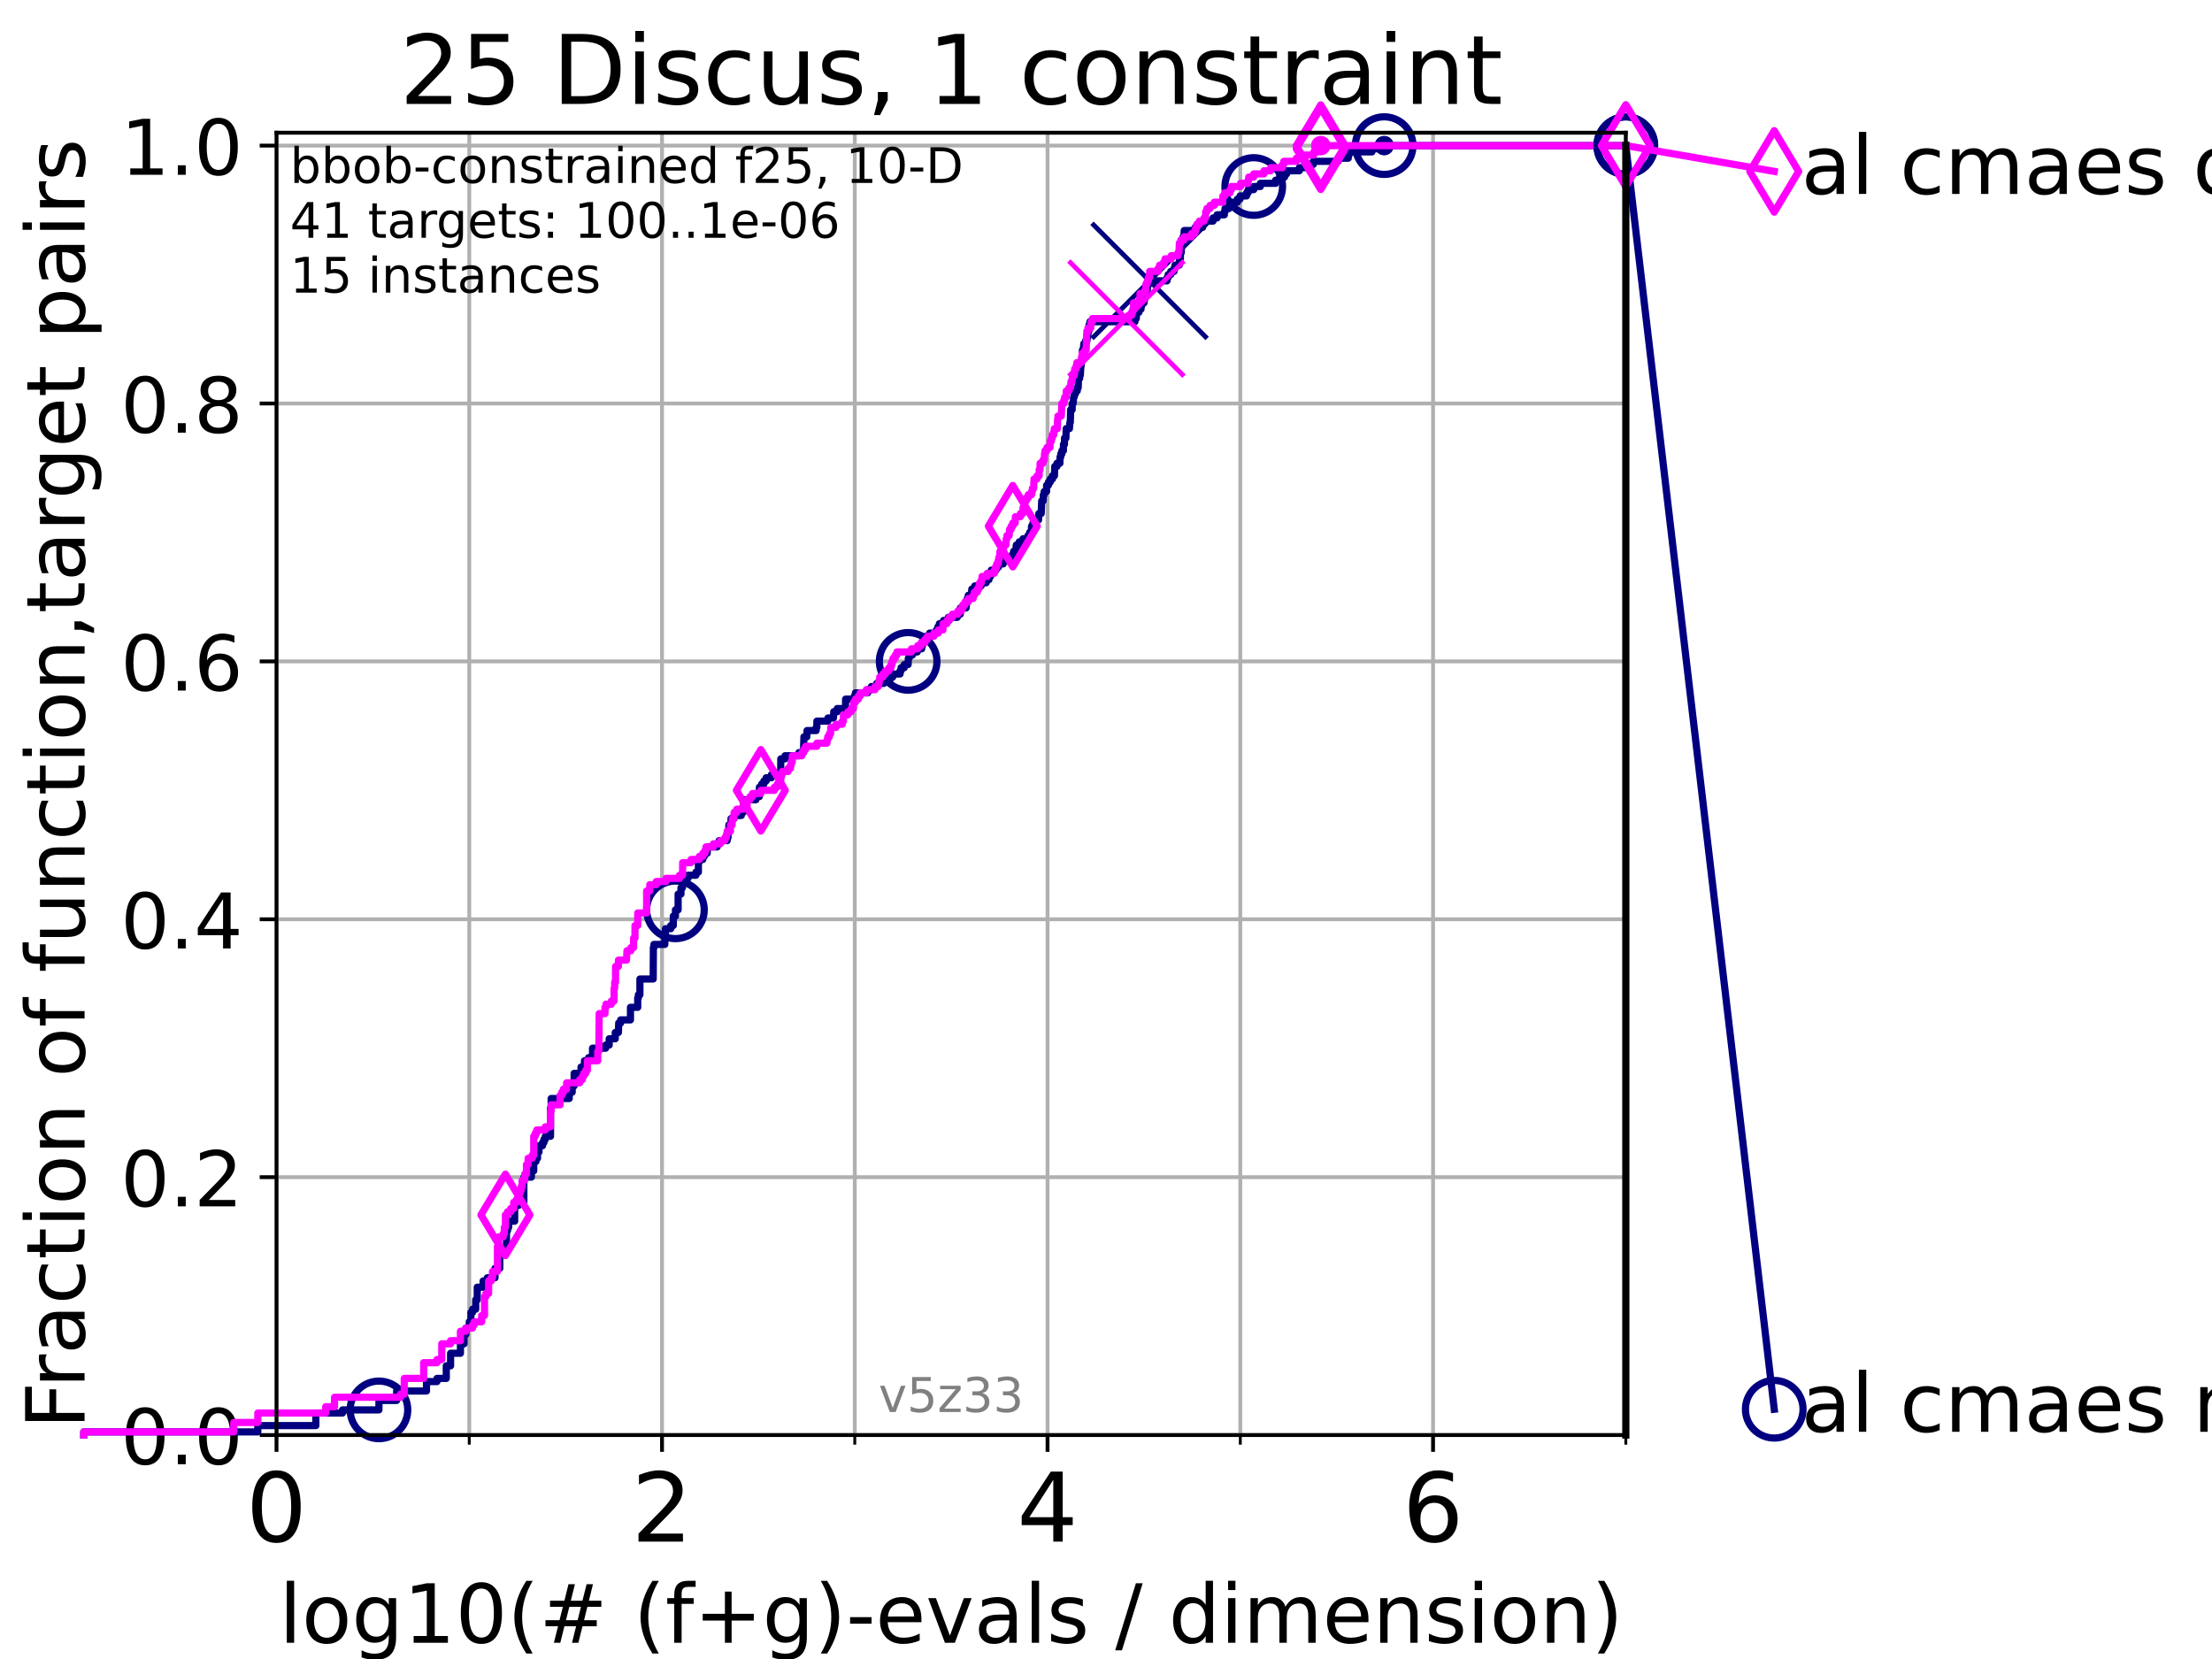 <?xml version="1.0" encoding="utf-8" standalone="no"?>
<!DOCTYPE svg PUBLIC "-//W3C//DTD SVG 1.1//EN"
  "http://www.w3.org/Graphics/SVG/1.1/DTD/svg11.dtd">
<!-- Created with matplotlib (https://matplotlib.org/) -->
<svg height="345.6pt" version="1.1" viewBox="0 0 460.8 345.6" width="460.8pt" xmlns="http://www.w3.org/2000/svg" xmlns:xlink="http://www.w3.org/1999/xlink">
 <defs>
  <style type="text/css">*{stroke-linecap:butt;stroke-linejoin:round;}</style>
 </defs>
 <g id="figure_1">
  <g id="patch_1">
   <path d="M 0 345.6 
L 460.8 345.6 
L 460.8 0 
L 0 0 
z
" style="fill:#ffffff;"/>
  </g>
  <g id="axes_1">
   <g id="patch_2">
    <path d="M 57.6 298.944 
L 338.688 298.944 
L 338.688 27.648 
L 57.6 27.648 
z
" style="fill:#ffffff;"/>
   </g>
   <g id="matplotlib.axis_1">
    <g id="xtick_1">
     <g id="line2d_1">
      <path clip-path="url(#p4066fe5388)" d="M 57.6 298.944 
L 57.6 27.648 
" style="fill:none;stroke:#b0b0b0;stroke-linecap:square;stroke-width:0.8;"/>
     </g>
     <g id="line2d_2">
      <defs>
       <path d="M 0 0 
L 0 3.5 
" id="m40fdb7e046" style="stroke:#000000;stroke-width:0.8;"/>
      </defs>
      <g>
       <use style="stroke:#000000;stroke-width:0.8;" x="57.6" xlink:href="#m40fdb7e046" y="298.944"/>
      </g>
     </g>
     <g id="text_1">
      <!-- 0 -->
      <g transform="translate(51.237 321.141)scale(0.2 -0.2)">
       <defs>
        <path d="M 31.781 66.406 
Q 24.172 66.406 20.328 58.906 
Q 16.5 51.422 16.5 36.375 
Q 16.5 21.391 20.328 13.891 
Q 24.172 6.391 31.781 6.391 
Q 39.453 6.391 43.281 13.891 
Q 47.125 21.391 47.125 36.375 
Q 47.125 51.422 43.281 58.906 
Q 39.453 66.406 31.781 66.406 
z
M 31.781 74.219 
Q 44.047 74.219 50.516 64.516 
Q 56.984 54.828 56.984 36.375 
Q 56.984 17.969 50.516 8.266 
Q 44.047 -1.422 31.781 -1.422 
Q 19.531 -1.422 13.062 8.266 
Q 6.594 17.969 6.594 36.375 
Q 6.594 54.828 13.062 64.516 
Q 19.531 74.219 31.781 74.219 
z
" id="DejaVuSans-48"/>
       </defs>
       <use xlink:href="#DejaVuSans-48"/>
      </g>
     </g>
    </g>
    <g id="xtick_2">
     <g id="line2d_3">
      <path clip-path="url(#p4066fe5388)" d="M 137.911 298.944 
L 137.911 27.648 
" style="fill:none;stroke:#b0b0b0;stroke-linecap:square;stroke-width:0.8;"/>
     </g>
     <g id="line2d_4">
      <g>
       <use style="stroke:#000000;stroke-width:0.8;" x="137.911" xlink:href="#m40fdb7e046" y="298.944"/>
      </g>
     </g>
     <g id="text_2">
      <!-- 2 -->
      <g transform="translate(131.548 321.141)scale(0.2 -0.2)">
       <defs>
        <path d="M 19.188 8.297 
L 53.609 8.297 
L 53.609 0 
L 7.328 0 
L 7.328 8.297 
Q 12.938 14.109 22.625 23.891 
Q 32.328 33.688 34.812 36.531 
Q 39.547 41.844 41.422 45.531 
Q 43.312 49.219 43.312 52.781 
Q 43.312 58.594 39.234 62.25 
Q 35.156 65.922 28.609 65.922 
Q 23.969 65.922 18.812 64.312 
Q 13.672 62.703 7.812 59.422 
L 7.812 69.391 
Q 13.766 71.781 18.938 73 
Q 24.125 74.219 28.422 74.219 
Q 39.75 74.219 46.484 68.547 
Q 53.219 62.891 53.219 53.422 
Q 53.219 48.922 51.531 44.891 
Q 49.859 40.875 45.406 35.406 
Q 44.188 33.984 37.641 27.219 
Q 31.109 20.453 19.188 8.297 
z
" id="DejaVuSans-50"/>
       </defs>
       <use xlink:href="#DejaVuSans-50"/>
      </g>
     </g>
    </g>
    <g id="xtick_3">
     <g id="line2d_5">
      <path clip-path="url(#p4066fe5388)" d="M 218.222 298.944 
L 218.222 27.648 
" style="fill:none;stroke:#b0b0b0;stroke-linecap:square;stroke-width:0.8;"/>
     </g>
     <g id="line2d_6">
      <g>
       <use style="stroke:#000000;stroke-width:0.8;" x="218.222" xlink:href="#m40fdb7e046" y="298.944"/>
      </g>
     </g>
     <g id="text_3">
      <!-- 4 -->
      <g transform="translate(211.859 321.141)scale(0.2 -0.2)">
       <defs>
        <path d="M 37.797 64.312 
L 12.891 25.391 
L 37.797 25.391 
z
M 35.203 72.906 
L 47.609 72.906 
L 47.609 25.391 
L 58.016 25.391 
L 58.016 17.188 
L 47.609 17.188 
L 47.609 0 
L 37.797 0 
L 37.797 17.188 
L 4.891 17.188 
L 4.891 26.703 
z
" id="DejaVuSans-52"/>
       </defs>
       <use xlink:href="#DejaVuSans-52"/>
      </g>
     </g>
    </g>
    <g id="xtick_4">
     <g id="line2d_7">
      <path clip-path="url(#p4066fe5388)" d="M 298.533 298.944 
L 298.533 27.648 
" style="fill:none;stroke:#b0b0b0;stroke-linecap:square;stroke-width:0.8;"/>
     </g>
     <g id="line2d_8">
      <g>
       <use style="stroke:#000000;stroke-width:0.8;" x="298.533" xlink:href="#m40fdb7e046" y="298.944"/>
      </g>
     </g>
     <g id="text_4">
      <!-- 6 -->
      <g transform="translate(292.17 321.141)scale(0.2 -0.2)">
       <defs>
        <path d="M 33.016 40.375 
Q 26.375 40.375 22.484 35.828 
Q 18.609 31.297 18.609 23.391 
Q 18.609 15.531 22.484 10.953 
Q 26.375 6.391 33.016 6.391 
Q 39.656 6.391 43.531 10.953 
Q 47.406 15.531 47.406 23.391 
Q 47.406 31.297 43.531 35.828 
Q 39.656 40.375 33.016 40.375 
z
M 52.594 71.297 
L 52.594 62.312 
Q 48.875 64.062 45.094 64.984 
Q 41.312 65.922 37.594 65.922 
Q 27.828 65.922 22.672 59.328 
Q 17.531 52.734 16.797 39.406 
Q 19.672 43.656 24.016 45.922 
Q 28.375 48.188 33.594 48.188 
Q 44.578 48.188 50.953 41.516 
Q 57.328 34.859 57.328 23.391 
Q 57.328 12.156 50.688 5.359 
Q 44.047 -1.422 33.016 -1.422 
Q 20.359 -1.422 13.672 8.266 
Q 6.984 17.969 6.984 36.375 
Q 6.984 53.656 15.188 63.938 
Q 23.391 74.219 37.203 74.219 
Q 40.922 74.219 44.703 73.484 
Q 48.484 72.75 52.594 71.297 
z
" id="DejaVuSans-54"/>
       </defs>
       <use xlink:href="#DejaVuSans-54"/>
      </g>
     </g>
    </g>
    <g id="xtick_5">
     <g id="line2d_9">
      <path clip-path="url(#p4066fe5388)" d="M 97.755 298.944 
L 97.755 27.648 
" style="fill:none;stroke:#b0b0b0;stroke-linecap:square;stroke-width:0.8;"/>
     </g>
     <g id="line2d_10">
      <defs>
       <path d="M 0 0 
L 0 2 
" id="m427272a3ea" style="stroke:#000000;stroke-width:0.6;"/>
      </defs>
      <g>
       <use style="stroke:#000000;stroke-width:0.6;" x="97.755" xlink:href="#m427272a3ea" y="298.944"/>
      </g>
     </g>
    </g>
    <g id="xtick_6">
     <g id="line2d_11">
      <path clip-path="url(#p4066fe5388)" d="M 178.066 298.944 
L 178.066 27.648 
" style="fill:none;stroke:#b0b0b0;stroke-linecap:square;stroke-width:0.8;"/>
     </g>
     <g id="line2d_12">
      <g>
       <use style="stroke:#000000;stroke-width:0.6;" x="178.066" xlink:href="#m427272a3ea" y="298.944"/>
      </g>
     </g>
    </g>
    <g id="xtick_7">
     <g id="line2d_13">
      <path clip-path="url(#p4066fe5388)" d="M 258.377 298.944 
L 258.377 27.648 
" style="fill:none;stroke:#b0b0b0;stroke-linecap:square;stroke-width:0.8;"/>
     </g>
     <g id="line2d_14">
      <g>
       <use style="stroke:#000000;stroke-width:0.6;" x="258.377" xlink:href="#m427272a3ea" y="298.944"/>
      </g>
     </g>
    </g>
    <g id="xtick_8">
     <g id="line2d_15">
      <path clip-path="url(#p4066fe5388)" d="M 338.688 298.944 
L 338.688 27.648 
" style="fill:none;stroke:#b0b0b0;stroke-linecap:square;stroke-width:0.8;"/>
     </g>
     <g id="line2d_16">
      <g>
       <use style="stroke:#000000;stroke-width:0.6;" x="338.688" xlink:href="#m427272a3ea" y="298.944"/>
      </g>
     </g>
    </g>
    <g id="text_5">
     <!-- log10(# (f+g)-evals / dimension) -->
     <g transform="translate(58.145 342.218)scale(0.17 -0.17)">
      <defs>
       <path d="M 9.422 75.984 
L 18.406 75.984 
L 18.406 0 
L 9.422 0 
z
" id="DejaVuSans-108"/>
       <path d="M 30.609 48.391 
Q 23.391 48.391 19.188 42.75 
Q 14.984 37.109 14.984 27.297 
Q 14.984 17.484 19.156 11.844 
Q 23.344 6.203 30.609 6.203 
Q 37.797 6.203 41.984 11.859 
Q 46.188 17.531 46.188 27.297 
Q 46.188 37.016 41.984 42.703 
Q 37.797 48.391 30.609 48.391 
z
M 30.609 56 
Q 42.328 56 49.016 48.375 
Q 55.719 40.766 55.719 27.297 
Q 55.719 13.875 49.016 6.219 
Q 42.328 -1.422 30.609 -1.422 
Q 18.844 -1.422 12.172 6.219 
Q 5.516 13.875 5.516 27.297 
Q 5.516 40.766 12.172 48.375 
Q 18.844 56 30.609 56 
z
" id="DejaVuSans-111"/>
       <path d="M 45.406 27.984 
Q 45.406 37.75 41.375 43.109 
Q 37.359 48.484 30.078 48.484 
Q 22.859 48.484 18.828 43.109 
Q 14.797 37.75 14.797 27.984 
Q 14.797 18.266 18.828 12.891 
Q 22.859 7.516 30.078 7.516 
Q 37.359 7.516 41.375 12.891 
Q 45.406 18.266 45.406 27.984 
z
M 54.391 6.781 
Q 54.391 -7.172 48.188 -13.984 
Q 42 -20.797 29.203 -20.797 
Q 24.469 -20.797 20.266 -20.094 
Q 16.062 -19.391 12.109 -17.922 
L 12.109 -9.188 
Q 16.062 -11.328 19.922 -12.344 
Q 23.781 -13.375 27.781 -13.375 
Q 36.625 -13.375 41.016 -8.766 
Q 45.406 -4.156 45.406 5.172 
L 45.406 9.625 
Q 42.625 4.781 38.281 2.391 
Q 33.938 0 27.875 0 
Q 17.828 0 11.672 7.656 
Q 5.516 15.328 5.516 27.984 
Q 5.516 40.672 11.672 48.328 
Q 17.828 56 27.875 56 
Q 33.938 56 38.281 53.609 
Q 42.625 51.219 45.406 46.391 
L 45.406 54.688 
L 54.391 54.688 
z
" id="DejaVuSans-103"/>
       <path d="M 12.406 8.297 
L 28.516 8.297 
L 28.516 63.922 
L 10.984 60.406 
L 10.984 69.391 
L 28.422 72.906 
L 38.281 72.906 
L 38.281 8.297 
L 54.391 8.297 
L 54.391 0 
L 12.406 0 
z
" id="DejaVuSans-49"/>
       <path d="M 31 75.875 
Q 24.469 64.656 21.281 53.656 
Q 18.109 42.672 18.109 31.391 
Q 18.109 20.125 21.312 9.062 
Q 24.516 -2 31 -13.188 
L 23.188 -13.188 
Q 15.875 -1.703 12.234 9.375 
Q 8.594 20.453 8.594 31.391 
Q 8.594 42.281 12.203 53.312 
Q 15.828 64.359 23.188 75.875 
z
" id="DejaVuSans-40"/>
       <path d="M 51.125 44 
L 36.922 44 
L 32.812 27.688 
L 47.125 27.688 
z
M 43.797 71.781 
L 38.719 51.516 
L 52.984 51.516 
L 58.109 71.781 
L 65.922 71.781 
L 60.891 51.516 
L 76.125 51.516 
L 76.125 44 
L 58.984 44 
L 54.984 27.688 
L 70.516 27.688 
L 70.516 20.219 
L 53.078 20.219 
L 48 0 
L 40.188 0 
L 45.219 20.219 
L 30.906 20.219 
L 25.875 0 
L 18.016 0 
L 23.094 20.219 
L 7.719 20.219 
L 7.719 27.688 
L 24.906 27.688 
L 29 44 
L 13.281 44 
L 13.281 51.516 
L 30.906 51.516 
L 35.891 71.781 
z
" id="DejaVuSans-35"/>
       <path id="DejaVuSans-32"/>
       <path d="M 37.109 75.984 
L 37.109 68.5 
L 28.516 68.5 
Q 23.688 68.5 21.797 66.547 
Q 19.922 64.594 19.922 59.516 
L 19.922 54.688 
L 34.719 54.688 
L 34.719 47.703 
L 19.922 47.703 
L 19.922 0 
L 10.891 0 
L 10.891 47.703 
L 2.297 47.703 
L 2.297 54.688 
L 10.891 54.688 
L 10.891 58.5 
Q 10.891 67.625 15.141 71.797 
Q 19.391 75.984 28.609 75.984 
z
" id="DejaVuSans-102"/>
       <path d="M 46 62.703 
L 46 35.5 
L 73.188 35.5 
L 73.188 27.203 
L 46 27.203 
L 46 0 
L 37.797 0 
L 37.797 27.203 
L 10.594 27.203 
L 10.594 35.5 
L 37.797 35.5 
L 37.797 62.703 
z
" id="DejaVuSans-43"/>
       <path d="M 8.016 75.875 
L 15.828 75.875 
Q 23.141 64.359 26.781 53.312 
Q 30.422 42.281 30.422 31.391 
Q 30.422 20.453 26.781 9.375 
Q 23.141 -1.703 15.828 -13.188 
L 8.016 -13.188 
Q 14.5 -2 17.703 9.062 
Q 20.906 20.125 20.906 31.391 
Q 20.906 42.672 17.703 53.656 
Q 14.5 64.656 8.016 75.875 
z
" id="DejaVuSans-41"/>
       <path d="M 4.891 31.391 
L 31.203 31.391 
L 31.203 23.391 
L 4.891 23.391 
z
" id="DejaVuSans-45"/>
       <path d="M 56.203 29.594 
L 56.203 25.203 
L 14.891 25.203 
Q 15.484 15.922 20.484 11.062 
Q 25.484 6.203 34.422 6.203 
Q 39.594 6.203 44.453 7.469 
Q 49.312 8.734 54.109 11.281 
L 54.109 2.781 
Q 49.266 0.734 44.188 -0.344 
Q 39.109 -1.422 33.891 -1.422 
Q 20.797 -1.422 13.156 6.188 
Q 5.516 13.812 5.516 26.812 
Q 5.516 40.234 12.766 48.109 
Q 20.016 56 32.328 56 
Q 43.359 56 49.781 48.891 
Q 56.203 41.797 56.203 29.594 
z
M 47.219 32.234 
Q 47.125 39.594 43.094 43.984 
Q 39.062 48.391 32.422 48.391 
Q 24.906 48.391 20.391 44.141 
Q 15.875 39.891 15.188 32.172 
z
" id="DejaVuSans-101"/>
       <path d="M 2.984 54.688 
L 12.5 54.688 
L 29.594 8.797 
L 46.688 54.688 
L 56.203 54.688 
L 35.688 0 
L 23.484 0 
z
" id="DejaVuSans-118"/>
       <path d="M 34.281 27.484 
Q 23.391 27.484 19.188 25 
Q 14.984 22.516 14.984 16.5 
Q 14.984 11.719 18.141 8.906 
Q 21.297 6.109 26.703 6.109 
Q 34.188 6.109 38.703 11.406 
Q 43.219 16.703 43.219 25.484 
L 43.219 27.484 
z
M 52.203 31.203 
L 52.203 0 
L 43.219 0 
L 43.219 8.297 
Q 40.141 3.328 35.547 0.953 
Q 30.953 -1.422 24.312 -1.422 
Q 15.922 -1.422 10.953 3.297 
Q 6 8.016 6 15.922 
Q 6 25.141 12.172 29.828 
Q 18.359 34.516 30.609 34.516 
L 43.219 34.516 
L 43.219 35.406 
Q 43.219 41.609 39.141 45 
Q 35.062 48.391 27.688 48.391 
Q 23 48.391 18.547 47.266 
Q 14.109 46.141 10.016 43.891 
L 10.016 52.203 
Q 14.938 54.109 19.578 55.047 
Q 24.219 56 28.609 56 
Q 40.484 56 46.344 49.844 
Q 52.203 43.703 52.203 31.203 
z
" id="DejaVuSans-97"/>
       <path d="M 44.281 53.078 
L 44.281 44.578 
Q 40.484 46.531 36.375 47.5 
Q 32.281 48.484 27.875 48.484 
Q 21.188 48.484 17.844 46.438 
Q 14.5 44.391 14.5 40.281 
Q 14.5 37.156 16.891 35.375 
Q 19.281 33.594 26.516 31.984 
L 29.594 31.297 
Q 39.156 29.25 43.188 25.516 
Q 47.219 21.781 47.219 15.094 
Q 47.219 7.469 41.188 3.016 
Q 35.156 -1.422 24.609 -1.422 
Q 20.219 -1.422 15.453 -0.562 
Q 10.688 0.297 5.422 2 
L 5.422 11.281 
Q 10.406 8.688 15.234 7.391 
Q 20.062 6.109 24.812 6.109 
Q 31.156 6.109 34.562 8.281 
Q 37.984 10.453 37.984 14.406 
Q 37.984 18.062 35.516 20.016 
Q 33.062 21.969 24.703 23.781 
L 21.578 24.516 
Q 13.234 26.266 9.516 29.906 
Q 5.812 33.547 5.812 39.891 
Q 5.812 47.609 11.281 51.797 
Q 16.75 56 26.812 56 
Q 31.781 56 36.172 55.266 
Q 40.578 54.547 44.281 53.078 
z
" id="DejaVuSans-115"/>
       <path d="M 25.391 72.906 
L 33.688 72.906 
L 8.297 -9.281 
L 0 -9.281 
z
" id="DejaVuSans-47"/>
       <path d="M 45.406 46.391 
L 45.406 75.984 
L 54.391 75.984 
L 54.391 0 
L 45.406 0 
L 45.406 8.203 
Q 42.578 3.328 38.25 0.953 
Q 33.938 -1.422 27.875 -1.422 
Q 17.969 -1.422 11.734 6.484 
Q 5.516 14.406 5.516 27.297 
Q 5.516 40.188 11.734 48.094 
Q 17.969 56 27.875 56 
Q 33.938 56 38.25 53.625 
Q 42.578 51.266 45.406 46.391 
z
M 14.797 27.297 
Q 14.797 17.391 18.875 11.75 
Q 22.953 6.109 30.078 6.109 
Q 37.203 6.109 41.297 11.75 
Q 45.406 17.391 45.406 27.297 
Q 45.406 37.203 41.297 42.844 
Q 37.203 48.484 30.078 48.484 
Q 22.953 48.484 18.875 42.844 
Q 14.797 37.203 14.797 27.297 
z
" id="DejaVuSans-100"/>
       <path d="M 9.422 54.688 
L 18.406 54.688 
L 18.406 0 
L 9.422 0 
z
M 9.422 75.984 
L 18.406 75.984 
L 18.406 64.594 
L 9.422 64.594 
z
" id="DejaVuSans-105"/>
       <path d="M 52 44.188 
Q 55.375 50.25 60.062 53.125 
Q 64.75 56 71.094 56 
Q 79.641 56 84.281 50.016 
Q 88.922 44.047 88.922 33.016 
L 88.922 0 
L 79.891 0 
L 79.891 32.719 
Q 79.891 40.578 77.094 44.375 
Q 74.312 48.188 68.609 48.188 
Q 61.625 48.188 57.562 43.547 
Q 53.516 38.922 53.516 30.906 
L 53.516 0 
L 44.484 0 
L 44.484 32.719 
Q 44.484 40.625 41.703 44.406 
Q 38.922 48.188 33.109 48.188 
Q 26.219 48.188 22.156 43.531 
Q 18.109 38.875 18.109 30.906 
L 18.109 0 
L 9.078 0 
L 9.078 54.688 
L 18.109 54.688 
L 18.109 46.188 
Q 21.188 51.219 25.484 53.609 
Q 29.781 56 35.688 56 
Q 41.656 56 45.828 52.969 
Q 50 49.953 52 44.188 
z
" id="DejaVuSans-109"/>
       <path d="M 54.891 33.016 
L 54.891 0 
L 45.906 0 
L 45.906 32.719 
Q 45.906 40.484 42.875 44.328 
Q 39.844 48.188 33.797 48.188 
Q 26.516 48.188 22.312 43.547 
Q 18.109 38.922 18.109 30.906 
L 18.109 0 
L 9.078 0 
L 9.078 54.688 
L 18.109 54.688 
L 18.109 46.188 
Q 21.344 51.125 25.703 53.562 
Q 30.078 56 35.797 56 
Q 45.219 56 50.047 50.172 
Q 54.891 44.344 54.891 33.016 
z
" id="DejaVuSans-110"/>
      </defs>
      <use xlink:href="#DejaVuSans-108"/>
      <use x="27.783" xlink:href="#DejaVuSans-111"/>
      <use x="88.965" xlink:href="#DejaVuSans-103"/>
      <use x="152.441" xlink:href="#DejaVuSans-49"/>
      <use x="216.064" xlink:href="#DejaVuSans-48"/>
      <use x="279.688" xlink:href="#DejaVuSans-40"/>
      <use x="318.701" xlink:href="#DejaVuSans-35"/>
      <use x="402.49" xlink:href="#DejaVuSans-32"/>
      <use x="434.277" xlink:href="#DejaVuSans-40"/>
      <use x="473.291" xlink:href="#DejaVuSans-102"/>
      <use x="508.496" xlink:href="#DejaVuSans-43"/>
      <use x="592.285" xlink:href="#DejaVuSans-103"/>
      <use x="655.762" xlink:href="#DejaVuSans-41"/>
      <use x="694.775" xlink:href="#DejaVuSans-45"/>
      <use x="730.859" xlink:href="#DejaVuSans-101"/>
      <use x="792.383" xlink:href="#DejaVuSans-118"/>
      <use x="851.562" xlink:href="#DejaVuSans-97"/>
      <use x="912.842" xlink:href="#DejaVuSans-108"/>
      <use x="940.625" xlink:href="#DejaVuSans-115"/>
      <use x="992.725" xlink:href="#DejaVuSans-32"/>
      <use x="1024.512" xlink:href="#DejaVuSans-47"/>
      <use x="1058.203" xlink:href="#DejaVuSans-32"/>
      <use x="1089.99" xlink:href="#DejaVuSans-100"/>
      <use x="1153.467" xlink:href="#DejaVuSans-105"/>
      <use x="1181.25" xlink:href="#DejaVuSans-109"/>
      <use x="1278.662" xlink:href="#DejaVuSans-101"/>
      <use x="1340.186" xlink:href="#DejaVuSans-110"/>
      <use x="1403.564" xlink:href="#DejaVuSans-115"/>
      <use x="1455.664" xlink:href="#DejaVuSans-105"/>
      <use x="1483.447" xlink:href="#DejaVuSans-111"/>
      <use x="1544.629" xlink:href="#DejaVuSans-110"/>
      <use x="1608.008" xlink:href="#DejaVuSans-41"/>
     </g>
    </g>
   </g>
   <g id="matplotlib.axis_2">
    <g id="ytick_1">
     <g id="line2d_17">
      <path clip-path="url(#p4066fe5388)" d="M 57.6 298.944 
L 338.688 298.944 
" style="fill:none;stroke:#b0b0b0;stroke-linecap:square;stroke-width:0.8;"/>
     </g>
     <g id="line2d_18">
      <defs>
       <path d="M 0 0 
L -3.5 0 
" id="m0cd8b98996" style="stroke:#000000;stroke-width:0.8;"/>
      </defs>
      <g>
       <use style="stroke:#000000;stroke-width:0.8;" x="57.6" xlink:href="#m0cd8b98996" y="298.944"/>
      </g>
     </g>
     <g id="text_6">
      <!-- 0.0 -->
      <g transform="translate(25.155 305.023)scale(0.16 -0.16)">
       <defs>
        <path d="M 10.688 12.406 
L 21 12.406 
L 21 0 
L 10.688 0 
z
" id="DejaVuSans-46"/>
       </defs>
       <use xlink:href="#DejaVuSans-48"/>
       <use x="63.623" xlink:href="#DejaVuSans-46"/>
       <use x="95.41" xlink:href="#DejaVuSans-48"/>
      </g>
     </g>
    </g>
    <g id="ytick_2">
     <g id="line2d_19">
      <path clip-path="url(#p4066fe5388)" d="M 57.6 245.222 
L 338.688 245.222 
" style="fill:none;stroke:#b0b0b0;stroke-linecap:square;stroke-width:0.8;"/>
     </g>
     <g id="line2d_20">
      <g>
       <use style="stroke:#000000;stroke-width:0.8;" x="57.6" xlink:href="#m0cd8b98996" y="245.222"/>
      </g>
     </g>
     <g id="text_7">
      <!-- 0.2 -->
      <g transform="translate(25.155 251.301)scale(0.16 -0.16)">
       <use xlink:href="#DejaVuSans-48"/>
       <use x="63.623" xlink:href="#DejaVuSans-46"/>
       <use x="95.41" xlink:href="#DejaVuSans-50"/>
      </g>
     </g>
    </g>
    <g id="ytick_3">
     <g id="line2d_21">
      <path clip-path="url(#p4066fe5388)" d="M 57.6 191.5 
L 338.688 191.5 
" style="fill:none;stroke:#b0b0b0;stroke-linecap:square;stroke-width:0.8;"/>
     </g>
     <g id="line2d_22">
      <g>
       <use style="stroke:#000000;stroke-width:0.8;" x="57.6" xlink:href="#m0cd8b98996" y="191.5"/>
      </g>
     </g>
     <g id="text_8">
      <!-- 0.4 -->
      <g transform="translate(25.155 197.579)scale(0.16 -0.16)">
       <use xlink:href="#DejaVuSans-48"/>
       <use x="63.623" xlink:href="#DejaVuSans-46"/>
       <use x="95.41" xlink:href="#DejaVuSans-52"/>
      </g>
     </g>
    </g>
    <g id="ytick_4">
     <g id="line2d_23">
      <path clip-path="url(#p4066fe5388)" d="M 57.6 137.778 
L 338.688 137.778 
" style="fill:none;stroke:#b0b0b0;stroke-linecap:square;stroke-width:0.8;"/>
     </g>
     <g id="line2d_24">
      <g>
       <use style="stroke:#000000;stroke-width:0.8;" x="57.6" xlink:href="#m0cd8b98996" y="137.778"/>
      </g>
     </g>
     <g id="text_9">
      <!-- 0.6 -->
      <g transform="translate(25.155 143.857)scale(0.16 -0.16)">
       <use xlink:href="#DejaVuSans-48"/>
       <use x="63.623" xlink:href="#DejaVuSans-46"/>
       <use x="95.41" xlink:href="#DejaVuSans-54"/>
      </g>
     </g>
    </g>
    <g id="ytick_5">
     <g id="line2d_25">
      <path clip-path="url(#p4066fe5388)" d="M 57.6 84.056 
L 338.688 84.056 
" style="fill:none;stroke:#b0b0b0;stroke-linecap:square;stroke-width:0.8;"/>
     </g>
     <g id="line2d_26">
      <g>
       <use style="stroke:#000000;stroke-width:0.8;" x="57.6" xlink:href="#m0cd8b98996" y="84.056"/>
      </g>
     </g>
     <g id="text_10">
      <!-- 0.8 -->
      <g transform="translate(25.155 90.135)scale(0.16 -0.16)">
       <defs>
        <path d="M 31.781 34.625 
Q 24.75 34.625 20.719 30.859 
Q 16.703 27.094 16.703 20.516 
Q 16.703 13.922 20.719 10.156 
Q 24.75 6.391 31.781 6.391 
Q 38.812 6.391 42.859 10.172 
Q 46.922 13.969 46.922 20.516 
Q 46.922 27.094 42.891 30.859 
Q 38.875 34.625 31.781 34.625 
z
M 21.922 38.812 
Q 15.578 40.375 12.031 44.719 
Q 8.5 49.078 8.5 55.328 
Q 8.5 64.062 14.719 69.141 
Q 20.953 74.219 31.781 74.219 
Q 42.672 74.219 48.875 69.141 
Q 55.078 64.062 55.078 55.328 
Q 55.078 49.078 51.531 44.719 
Q 48 40.375 41.703 38.812 
Q 48.828 37.156 52.797 32.312 
Q 56.781 27.484 56.781 20.516 
Q 56.781 9.906 50.312 4.234 
Q 43.844 -1.422 31.781 -1.422 
Q 19.734 -1.422 13.25 4.234 
Q 6.781 9.906 6.781 20.516 
Q 6.781 27.484 10.781 32.312 
Q 14.797 37.156 21.922 38.812 
z
M 18.312 54.391 
Q 18.312 48.734 21.844 45.562 
Q 25.391 42.391 31.781 42.391 
Q 38.141 42.391 41.719 45.562 
Q 45.312 48.734 45.312 54.391 
Q 45.312 60.062 41.719 63.234 
Q 38.141 66.406 31.781 66.406 
Q 25.391 66.406 21.844 63.234 
Q 18.312 60.062 18.312 54.391 
z
" id="DejaVuSans-56"/>
       </defs>
       <use xlink:href="#DejaVuSans-48"/>
       <use x="63.623" xlink:href="#DejaVuSans-46"/>
       <use x="95.41" xlink:href="#DejaVuSans-56"/>
      </g>
     </g>
    </g>
    <g id="ytick_6">
     <g id="line2d_27">
      <path clip-path="url(#p4066fe5388)" d="M 57.6 30.334 
L 338.688 30.334 
" style="fill:none;stroke:#b0b0b0;stroke-linecap:square;stroke-width:0.8;"/>
     </g>
     <g id="line2d_28">
      <g>
       <use style="stroke:#000000;stroke-width:0.8;" x="57.6" xlink:href="#m0cd8b98996" y="30.334"/>
      </g>
     </g>
     <g id="text_11">
      <!-- 1.0 -->
      <g transform="translate(25.155 36.413)scale(0.16 -0.16)">
       <use xlink:href="#DejaVuSans-49"/>
       <use x="63.623" xlink:href="#DejaVuSans-46"/>
       <use x="95.41" xlink:href="#DejaVuSans-48"/>
      </g>
     </g>
    </g>
    <g id="text_12">
     <!-- Fraction of function,target pairs -->
     <g transform="translate(17.62 297.681)rotate(-90)scale(0.17 -0.17)">
      <defs>
       <path d="M 9.812 72.906 
L 51.703 72.906 
L 51.703 64.594 
L 19.672 64.594 
L 19.672 43.109 
L 48.578 43.109 
L 48.578 34.812 
L 19.672 34.812 
L 19.672 0 
L 9.812 0 
z
" id="DejaVuSans-70"/>
       <path d="M 41.109 46.297 
Q 39.594 47.172 37.812 47.578 
Q 36.031 48 33.891 48 
Q 26.266 48 22.188 43.047 
Q 18.109 38.094 18.109 28.812 
L 18.109 0 
L 9.078 0 
L 9.078 54.688 
L 18.109 54.688 
L 18.109 46.188 
Q 20.953 51.172 25.484 53.578 
Q 30.031 56 36.531 56 
Q 37.453 56 38.578 55.875 
Q 39.703 55.766 41.062 55.516 
z
" id="DejaVuSans-114"/>
       <path d="M 48.781 52.594 
L 48.781 44.188 
Q 44.969 46.297 41.141 47.344 
Q 37.312 48.391 33.406 48.391 
Q 24.656 48.391 19.812 42.844 
Q 14.984 37.312 14.984 27.297 
Q 14.984 17.281 19.812 11.734 
Q 24.656 6.203 33.406 6.203 
Q 37.312 6.203 41.141 7.25 
Q 44.969 8.297 48.781 10.406 
L 48.781 2.094 
Q 45.016 0.344 40.984 -0.531 
Q 36.969 -1.422 32.422 -1.422 
Q 20.062 -1.422 12.781 6.344 
Q 5.516 14.109 5.516 27.297 
Q 5.516 40.672 12.859 48.328 
Q 20.219 56 33.016 56 
Q 37.156 56 41.109 55.141 
Q 45.062 54.297 48.781 52.594 
z
" id="DejaVuSans-99"/>
       <path d="M 18.312 70.219 
L 18.312 54.688 
L 36.812 54.688 
L 36.812 47.703 
L 18.312 47.703 
L 18.312 18.016 
Q 18.312 11.328 20.141 9.422 
Q 21.969 7.516 27.594 7.516 
L 36.812 7.516 
L 36.812 0 
L 27.594 0 
Q 17.188 0 13.234 3.875 
Q 9.281 7.766 9.281 18.016 
L 9.281 47.703 
L 2.688 47.703 
L 2.688 54.688 
L 9.281 54.688 
L 9.281 70.219 
z
" id="DejaVuSans-116"/>
       <path d="M 8.5 21.578 
L 8.5 54.688 
L 17.484 54.688 
L 17.484 21.922 
Q 17.484 14.156 20.5 10.266 
Q 23.531 6.391 29.594 6.391 
Q 36.859 6.391 41.078 11.031 
Q 45.312 15.672 45.312 23.688 
L 45.312 54.688 
L 54.297 54.688 
L 54.297 0 
L 45.312 0 
L 45.312 8.406 
Q 42.047 3.422 37.719 1 
Q 33.406 -1.422 27.688 -1.422 
Q 18.266 -1.422 13.375 4.438 
Q 8.5 10.297 8.5 21.578 
z
M 31.109 56 
z
" id="DejaVuSans-117"/>
       <path d="M 11.719 12.406 
L 22.016 12.406 
L 22.016 4 
L 14.016 -11.625 
L 7.719 -11.625 
L 11.719 4 
z
" id="DejaVuSans-44"/>
       <path d="M 18.109 8.203 
L 18.109 -20.797 
L 9.078 -20.797 
L 9.078 54.688 
L 18.109 54.688 
L 18.109 46.391 
Q 20.953 51.266 25.266 53.625 
Q 29.594 56 35.594 56 
Q 45.562 56 51.781 48.094 
Q 58.016 40.188 58.016 27.297 
Q 58.016 14.406 51.781 6.484 
Q 45.562 -1.422 35.594 -1.422 
Q 29.594 -1.422 25.266 0.953 
Q 20.953 3.328 18.109 8.203 
z
M 48.688 27.297 
Q 48.688 37.203 44.609 42.844 
Q 40.531 48.484 33.406 48.484 
Q 26.266 48.484 22.188 42.844 
Q 18.109 37.203 18.109 27.297 
Q 18.109 17.391 22.188 11.75 
Q 26.266 6.109 33.406 6.109 
Q 40.531 6.109 44.609 11.75 
Q 48.688 17.391 48.688 27.297 
z
" id="DejaVuSans-112"/>
      </defs>
      <use xlink:href="#DejaVuSans-70"/>
      <use x="50.27" xlink:href="#DejaVuSans-114"/>
      <use x="91.383" xlink:href="#DejaVuSans-97"/>
      <use x="152.662" xlink:href="#DejaVuSans-99"/>
      <use x="207.643" xlink:href="#DejaVuSans-116"/>
      <use x="246.852" xlink:href="#DejaVuSans-105"/>
      <use x="274.635" xlink:href="#DejaVuSans-111"/>
      <use x="335.816" xlink:href="#DejaVuSans-110"/>
      <use x="399.195" xlink:href="#DejaVuSans-32"/>
      <use x="430.982" xlink:href="#DejaVuSans-111"/>
      <use x="492.164" xlink:href="#DejaVuSans-102"/>
      <use x="527.369" xlink:href="#DejaVuSans-32"/>
      <use x="559.156" xlink:href="#DejaVuSans-102"/>
      <use x="594.361" xlink:href="#DejaVuSans-117"/>
      <use x="657.74" xlink:href="#DejaVuSans-110"/>
      <use x="721.119" xlink:href="#DejaVuSans-99"/>
      <use x="776.1" xlink:href="#DejaVuSans-116"/>
      <use x="815.309" xlink:href="#DejaVuSans-105"/>
      <use x="843.092" xlink:href="#DejaVuSans-111"/>
      <use x="904.273" xlink:href="#DejaVuSans-110"/>
      <use x="967.652" xlink:href="#DejaVuSans-44"/>
      <use x="999.439" xlink:href="#DejaVuSans-116"/>
      <use x="1038.648" xlink:href="#DejaVuSans-97"/>
      <use x="1099.928" xlink:href="#DejaVuSans-114"/>
      <use x="1139.291" xlink:href="#DejaVuSans-103"/>
      <use x="1202.768" xlink:href="#DejaVuSans-101"/>
      <use x="1264.291" xlink:href="#DejaVuSans-116"/>
      <use x="1303.5" xlink:href="#DejaVuSans-32"/>
      <use x="1335.287" xlink:href="#DejaVuSans-112"/>
      <use x="1398.764" xlink:href="#DejaVuSans-97"/>
      <use x="1460.043" xlink:href="#DejaVuSans-105"/>
      <use x="1487.826" xlink:href="#DejaVuSans-114"/>
      <use x="1528.939" xlink:href="#DejaVuSans-115"/>
     </g>
    </g>
   </g>
   <g id="line2d_29">
    <defs>
     <path d="M 0 1.5 
C 0.398 1.5 0.779 1.342 1.061 1.061 
C 1.342 0.779 1.5 0.398 1.5 0 
C 1.5 -0.398 1.342 -0.779 1.061 -1.061 
C 0.779 -1.342 0.398 -1.5 0 -1.5 
C -0.398 -1.5 -0.779 -1.342 -1.061 -1.061 
C -1.342 -0.779 -1.5 -0.398 -1.5 0 
C -1.5 0.398 -1.342 0.779 -1.061 1.061 
C -0.779 1.342 -0.398 1.5 0 1.5 
z
" id="mc10309c157" style="stroke:#000080;"/>
    </defs>
    <g>
     <use style="fill:#000080;stroke:#000080;" x="288.351" xlink:href="#mc10309c157" y="30.334"/>
     <use style="fill:#000080;stroke:#000080;" x="288.351" xlink:href="#mc10309c157" y="30.334"/>
    </g>
   </g>
   <g id="line2d_30">
    <path d="M 17.445 298.944 
L 17.445 298.289 
L 53.709 298.289 
L 53.709 296.979 
L 65.797 296.979 
L 65.797 294.358 
L 71.35 294.358 
L 71.35 293.703 
L 78.942 293.703 
L 78.942 291.737 
L 82.627 291.737 
L 82.627 289.772 
L 88.847 289.772 
L 88.847 287.807 
L 91.03 287.807 
L 91.03 287.151 
L 92.969 287.151 
L 92.969 284.531 
L 93.864 284.531 
L 93.864 281.91 
L 95.918 281.91 
L 95.918 279.945 
L 96.676 279.945 
L 96.676 277.979 
L 97.044 277.979 
L 97.044 276.669 
L 97.755 276.669 
L 97.755 275.359 
L 98.101 275.359 
L 98.101 273.393 
L 98.439 273.393 
L 98.439 272.738 
L 99.098 272.738 
L 99.098 270.773 
L 99.418 270.773 
L 99.418 268.152 
L 100.642 268.152 
L 100.642 266.842 
L 101.507 266.842 
L 101.507 266.187 
L 103.118 266.187 
L 103.118 264.221 
L 104.115 264.221 
L 104.115 260.946 
L 104.826 260.946 
L 104.826 260.29 
L 105.51 260.29 
L 105.51 256.36 
L 105.733 256.36 
L 105.733 255.704 
L 105.952 255.704 
L 105.952 254.394 
L 107.213 254.394 
L 107.213 251.118 
L 108.006 251.118 
L 108.006 250.463 
L 109.132 250.463 
L 109.132 245.222 
L 110.694 245.222 
L 110.694 243.912 
L 111.186 243.912 
L 111.186 241.946 
L 111.663 241.946 
L 111.663 241.291 
L 111.975 241.291 
L 111.975 239.981 
L 112.281 239.981 
L 112.281 238.671 
L 113.023 238.671 
L 113.023 238.015 
L 113.311 238.015 
L 113.311 237.36 
L 113.595 237.36 
L 113.595 236.705 
L 114.685 236.705 
L 114.685 230.809 
L 114.817 230.809 
L 114.817 228.843 
L 118.577 228.843 
L 118.577 227.533 
L 119.199 227.533 
L 119.199 226.223 
L 119.603 226.223 
L 119.603 223.602 
L 121.037 223.602 
L 121.037 222.292 
L 121.756 222.292 
L 121.756 220.982 
L 122.615 220.982 
L 122.615 220.326 
L 123.434 220.326 
L 123.434 218.361 
L 126.168 218.361 
L 126.168 217.706 
L 126.905 217.706 
L 126.905 216.396 
L 128.169 216.396 
L 128.169 215.085 
L 128.827 215.085 
L 128.886 213.12 
L 129.291 213.12 
L 129.291 212.465 
L 131.338 212.465 
L 131.338 209.844 
L 132.847 209.844 
L 132.847 207.879 
L 132.987 207.879 
L 132.987 207.224 
L 133.307 207.224 
L 133.307 203.948 
L 136.073 203.948 
L 136.112 197.396 
L 136.228 197.396 
L 136.228 196.741 
L 138.494 196.741 
L 138.494 195.431 
L 138.628 195.431 
L 138.628 193.465 
L 139.731 193.465 
L 139.731 192.81 
L 140.257 192.81 
L 140.257 190.845 
L 140.708 190.845 
L 140.708 189.535 
L 141.264 189.535 
L 141.264 186.259 
L 141.858 186.259 
L 141.858 184.949 
L 142.161 184.949 
L 142.161 183.638 
L 142.832 183.638 
L 142.832 182.983 
L 143.324 182.983 
L 143.324 182.328 
L 144.982 182.328 
L 144.982 181.673 
L 145.486 181.673 
L 145.486 179.707 
L 145.599 179.707 
L 145.599 179.052 
L 146.41 179.052 
L 146.41 178.397 
L 146.728 178.397 
L 146.728 177.742 
L 147.328 177.742 
L 147.328 176.432 
L 149.396 176.432 
L 149.396 175.777 
L 149.806 175.777 
L 149.806 175.121 
L 151.486 175.121 
L 151.486 174.466 
L 151.661 174.466 
L 151.661 173.156 
L 151.835 173.156 
L 151.835 171.846 
L 152.284 171.846 
L 152.284 170.535 
L 152.915 170.535 
L 152.915 169.88 
L 154.426 169.88 
L 154.426 169.225 
L 154.841 169.225 
L 154.893 167.26 
L 154.972 167.26 
L 154.972 166.604 
L 157.461 166.604 
L 157.461 165.949 
L 158.184 165.949 
L 158.195 163.984 
L 158.668 163.984 
L 158.668 163.329 
L 159.139 163.329 
L 159.139 162.674 
L 159.608 162.674 
L 159.608 162.018 
L 160.708 162.018 
L 160.708 161.363 
L 162.492 161.363 
L 162.492 160.708 
L 162.628 160.708 
L 162.653 158.088 
L 163.542 158.088 
L 163.542 157.432 
L 166.44 157.432 
L 166.44 156.777 
L 167.372 156.777 
L 167.475 153.502 
L 168.073 153.502 
L 168.122 152.191 
L 170.02 152.191 
L 170.02 151.536 
L 170.169 151.536 
L 170.169 150.226 
L 172.473 150.226 
L 172.473 149.571 
L 173.626 149.571 
L 173.684 148.26 
L 174.417 148.26 
L 174.417 147.605 
L 176.14 147.605 
L 176.155 145.64 
L 177.986 145.64 
L 177.986 144.985 
L 178.198 144.985 
L 178.198 144.33 
L 180.763 144.33 
L 180.763 143.674 
L 181.517 143.674 
L 181.517 143.019 
L 182.647 143.019 
L 182.647 142.364 
L 184.115 142.364 
L 184.115 141.709 
L 185.375 141.709 
L 185.375 141.054 
L 185.966 141.054 
L 185.966 140.399 
L 187.504 140.399 
L 187.504 139.743 
L 187.71 139.743 
L 187.71 139.088 
L 188.377 139.088 
L 188.377 138.433 
L 189.186 138.433 
L 189.219 137.123 
L 189.388 137.123 
L 189.388 136.468 
L 190.069 136.468 
L 190.069 135.813 
L 191.086 135.813 
L 191.086 135.157 
L 192.007 135.157 
L 192.007 134.502 
L 192.17 134.502 
L 192.17 133.847 
L 192.287 133.847 
L 192.287 133.192 
L 192.882 133.192 
L 192.882 132.537 
L 193.661 132.537 
L 193.661 131.882 
L 195.082 131.882 
L 195.082 131.227 
L 195.383 131.227 
L 195.383 130.571 
L 195.693 130.571 
L 195.693 129.916 
L 196.552 129.916 
L 196.552 129.261 
L 197.547 129.261 
L 197.547 128.606 
L 199.413 128.606 
L 199.413 127.951 
L 200.05 127.951 
L 200.075 126.641 
L 201.261 126.641 
L 201.371 125.33 
L 201.499 125.33 
L 201.499 124.675 
L 201.704 124.675 
L 201.704 124.02 
L 202.354 124.02 
L 202.45 122.71 
L 203.057 122.71 
L 203.057 122.055 
L 204.391 122.055 
L 204.391 121.399 
L 205.445 121.399 
L 205.445 120.744 
L 206.02 120.744 
L 206.02 120.089 
L 206.349 120.089 
L 206.349 119.434 
L 206.487 119.434 
L 206.487 118.779 
L 207.492 118.779 
L 207.492 118.124 
L 208.01 118.124 
L 208.01 117.469 
L 208.994 117.469 
L 208.994 116.813 
L 209.903 116.813 
L 209.903 116.158 
L 210.92 116.158 
L 210.92 115.503 
L 211.153 115.503 
L 211.153 114.848 
L 211.607 114.848 
L 211.71 113.538 
L 212.326 113.538 
L 212.326 112.883 
L 213.119 112.883 
L 213.119 112.227 
L 214.143 112.227 
L 214.143 111.572 
L 214.491 111.572 
L 214.491 110.917 
L 214.841 110.917 
L 214.893 109.607 
L 215.183 109.607 
L 215.183 108.952 
L 215.458 108.952 
L 215.458 108.296 
L 216.355 108.296 
L 216.41 106.986 
L 216.901 106.986 
L 217 104.366 
L 217.316 104.366 
L 217.353 103.055 
L 217.526 103.055 
L 217.526 102.4 
L 218.016 102.4 
L 218.024 101.09 
L 218.408 101.09 
L 218.408 100.435 
L 218.787 100.435 
L 218.787 99.78 
L 219.244 99.78 
L 219.244 99.124 
L 219.658 99.124 
L 219.733 97.159 
L 220.192 97.159 
L 220.192 96.504 
L 220.798 96.504 
L 220.827 95.194 
L 220.979 95.194 
L 220.979 94.538 
L 221.216 94.538 
L 221.216 93.883 
L 221.526 93.883 
L 221.537 92.573 
L 221.742 92.573 
L 221.763 91.263 
L 222.051 91.263 
L 222.109 89.297 
L 222.778 89.297 
L 222.882 87.987 
L 222.967 87.987 
L 223.031 85.366 
L 223.346 85.366 
L 223.362 84.056 
L 223.558 84.056 
L 223.646 82.746 
L 223.761 82.746 
L 223.761 82.091 
L 224.015 82.091 
L 224.015 81.435 
L 224.411 81.435 
L 224.411 80.78 
L 224.606 80.78 
L 224.686 78.815 
L 224.919 78.815 
L 224.919 78.16 
L 225.057 78.16 
L 225.161 76.194 
L 225.234 76.194 
L 225.323 74.884 
L 225.39 74.884 
L 225.491 72.919 
L 225.672 72.919 
L 225.78 71.608 
L 226.16 71.608 
L 226.16 70.953 
L 226.45 70.953 
L 226.45 70.298 
L 226.59 70.298 
L 226.695 68.988 
L 226.844 68.988 
L 226.867 67.677 
L 227.052 67.677 
L 227.052 67.022 
L 236.432 67.022 
L 236.432 66.367 
L 236.706 66.367 
L 236.789 65.057 
L 237.268 65.057 
L 237.268 64.402 
L 237.695 64.402 
L 237.695 63.747 
L 237.837 63.747 
L 237.837 63.091 
L 238.33 63.091 
L 238.33 62.436 
L 238.461 62.436 
L 238.525 60.471 
L 239.007 60.471 
L 239.087 59.161 
L 239.474 59.161 
L 239.474 58.505 
L 243.116 58.505 
L 243.116 57.85 
L 243.349 57.85 
L 243.349 57.195 
L 243.886 57.195 
L 243.886 56.54 
L 244.584 56.54 
L 244.584 55.885 
L 244.775 55.885 
L 244.775 55.23 
L 245.673 55.23 
L 245.69 53.919 
L 245.894 53.919 
L 245.9 52.609 
L 246.085 52.609 
L 246.108 50.644 
L 246.444 50.644 
L 246.45 49.333 
L 246.617 49.333 
L 246.699 48.023 
L 248.947 48.023 
L 248.947 47.368 
L 250.531 47.368 
L 250.531 46.713 
L 250.643 46.713 
L 250.643 46.058 
L 252.702 46.058 
L 252.702 45.402 
L 253.537 45.402 
L 253.537 44.747 
L 255.057 44.747 
L 255.057 44.092 
L 255.202 44.092 
L 255.202 43.437 
L 256.039 43.437 
L 256.039 42.782 
L 256.558 42.782 
L 256.558 42.127 
L 257.77 42.127 
L 257.77 41.472 
L 258.33 41.472 
L 258.33 40.816 
L 259.681 40.816 
L 259.681 40.161 
L 260.016 40.161 
L 260.016 39.506 
L 261.177 39.506 
L 261.177 38.851 
L 262.555 38.851 
L 262.555 38.196 
L 265.728 38.196 
L 265.728 37.541 
L 266.549 37.541 
L 266.549 36.886 
L 267.605 36.886 
L 267.605 36.23 
L 268.02 36.23 
L 268.02 35.575 
L 270.673 35.575 
L 270.673 34.92 
L 272.872 34.92 
L 272.872 34.265 
L 273.572 34.265 
L 273.572 33.61 
L 278.768 33.61 
L 278.768 32.955 
L 280.869 32.955 
L 280.869 32.3 
L 281.038 32.3 
L 281.038 31.644 
L 285.801 31.644 
L 285.801 30.989 
L 288.351 30.989 
L 288.351 30.334 
L 338.688 30.334 
L 338.688 30.334 
" style="fill:none;stroke:#000080;stroke-linecap:square;stroke-width:1.5;"/>
   </g>
   <g id="line2d_31">
    <defs>
     <path d="M 0 6 
C 1.591 6 3.117 5.368 4.243 4.243 
C 5.368 3.117 6 1.591 6 0 
C 6 -1.591 5.368 -3.117 4.243 -4.243 
C 3.117 -5.368 1.591 -6 0 -6 
C -1.591 -6 -3.117 -5.368 -4.243 -4.243 
C -5.368 -3.117 -6 -1.591 -6 0 
C -6 1.591 -5.368 3.117 -4.243 4.243 
C -3.117 5.368 -1.591 6 0 6 
z
" id="mf9a321d39d" style="stroke:#000080;stroke-width:1.5;"/>
    </defs>
    <g>
     <use style="fill-opacity:0;stroke:#000080;stroke-width:1.5;" x="78.942" xlink:href="#mf9a321d39d" y="293.703"/>
     <use style="fill-opacity:0;stroke:#000080;stroke-width:1.5;" x="140.708" xlink:href="#mf9a321d39d" y="189.535"/>
     <use style="fill-opacity:0;stroke:#000080;stroke-width:1.5;" x="189.186" xlink:href="#mf9a321d39d" y="137.778"/>
     <use style="fill-opacity:0;stroke:#000080;stroke-width:1.5;" x="261.177" xlink:href="#mf9a321d39d" y="38.851"/>
     <use style="fill-opacity:0;stroke:#000080;stroke-width:1.5;" x="288.351" xlink:href="#mf9a321d39d" y="30.334"/>
     <use style="fill-opacity:0;stroke:#000080;stroke-width:1.5;" x="338.688" xlink:href="#mf9a321d39d" y="30.334"/>
    </g>
   </g>
   <g id="line2d_32">
    <path style="fill:none;stroke:#000080;stroke-linecap:square;stroke-width:1.5;"/>
    <g/>
   </g>
   <g id="line2d_33">
    <path clip-path="url(#p4066fe5388)" d="M 239.474 58.505 
" style="fill:none;stroke:#000080;stroke-linecap:square;stroke-width:1.5;"/>
    <defs>
     <path d="M -12 12 
L 12 -12 
M -12 -12 
L 12 12 
" id="m1514cb6382" style="stroke:#000080;"/>
    </defs>
    <g clip-path="url(#p4066fe5388)">
     <use style="fill:#000080;stroke:#000080;" x="239.474" xlink:href="#m1514cb6382" y="58.505"/>
    </g>
   </g>
   <g id="line2d_34">
    <defs>
     <path d="M 0 1.5 
C 0.398 1.5 0.779 1.342 1.061 1.061 
C 1.342 0.779 1.5 0.398 1.5 0 
C 1.5 -0.398 1.342 -0.779 1.061 -1.061 
C 0.779 -1.342 0.398 -1.5 0 -1.5 
C -0.398 -1.5 -0.779 -1.342 -1.061 -1.061 
C -1.342 -0.779 -1.5 -0.398 -1.5 0 
C -1.5 0.398 -1.342 0.779 -1.061 1.061 
C -0.779 1.342 -0.398 1.5 0 1.5 
z
" id="m9c01e5f8bd" style="stroke:#ff00ff;"/>
    </defs>
    <g>
     <use style="fill:#ff00ff;stroke:#ff00ff;" x="275.138" xlink:href="#m9c01e5f8bd" y="30.334"/>
     <use style="fill:#ff00ff;stroke:#ff00ff;" x="275.138" xlink:href="#m9c01e5f8bd" y="30.334"/>
    </g>
   </g>
   <g id="line2d_35">
    <path d="M 17.445 298.944 
L 17.445 298.289 
L 48.692 298.289 
L 48.692 296.323 
L 53.709 296.323 
L 53.709 294.358 
L 67.851 294.358 
L 67.851 293.048 
L 69.688 293.048 
L 69.688 291.082 
L 83.438 291.082 
L 83.438 290.427 
L 84.213 290.427 
L 84.213 287.151 
L 88.256 287.151 
L 88.256 283.876 
L 91.03 283.876 
L 91.03 283.22 
L 92.027 283.22 
L 92.027 279.945 
L 93.864 279.945 
L 93.864 279.29 
L 95.918 279.29 
L 95.918 277.324 
L 97.044 277.324 
L 97.044 276.669 
L 98.439 276.669 
L 98.439 276.014 
L 98.772 276.014 
L 98.772 275.359 
L 100.344 275.359 
L 100.344 274.048 
L 100.935 274.048 
L 100.935 270.118 
L 101.223 270.118 
L 101.223 269.462 
L 101.786 269.462 
L 101.786 266.842 
L 102.331 266.842 
L 102.331 266.187 
L 102.597 266.187 
L 102.597 264.876 
L 103.623 264.876 
L 103.623 259.635 
L 103.871 259.635 
L 103.871 257.67 
L 104.826 257.67 
L 104.826 257.015 
L 105.057 257.015 
L 105.057 255.704 
L 105.285 255.704 
L 105.285 253.084 
L 105.733 253.084 
L 105.733 252.429 
L 106.383 252.429 
L 106.383 251.773 
L 107.009 251.773 
L 107.009 250.463 
L 107.614 250.463 
L 107.614 249.808 
L 108.006 249.808 
L 108.006 248.498 
L 108.389 248.498 
L 108.389 247.843 
L 108.578 247.843 
L 108.578 247.187 
L 108.764 247.187 
L 108.764 245.877 
L 109.312 245.877 
L 109.312 244.567 
L 109.668 244.567 
L 109.668 242.601 
L 110.017 242.601 
L 110.017 241.291 
L 110.86 241.291 
L 110.86 240.636 
L 111.186 240.636 
L 111.186 236.705 
L 111.506 236.705 
L 111.506 236.05 
L 111.82 236.05 
L 111.82 235.395 
L 113.595 235.395 
L 113.595 234.74 
L 114.685 234.74 
L 114.685 231.464 
L 114.817 231.464 
L 114.817 230.154 
L 116.68 230.154 
L 116.68 228.188 
L 117.03 228.188 
L 117.03 227.533 
L 117.373 227.533 
L 117.373 226.878 
L 118.04 226.878 
L 118.04 225.568 
L 120.759 225.568 
L 120.759 224.912 
L 121.31 224.912 
L 121.31 224.257 
L 121.579 224.257 
L 121.579 223.602 
L 122.018 223.602 
L 122.018 222.947 
L 122.362 222.947 
L 122.362 220.982 
L 124.52 220.982 
L 124.52 219.016 
L 124.744 219.016 
L 124.818 211.154 
L 126.031 211.154 
L 126.031 209.844 
L 126.236 209.844 
L 126.236 209.189 
L 127.358 209.189 
L 127.358 208.534 
L 127.923 208.534 
L 127.923 205.913 
L 128.047 205.913 
L 128.047 204.603 
L 128.23 204.603 
L 128.23 201.327 
L 128.827 201.327 
L 128.827 200.017 
L 130.505 200.017 
L 130.612 198.052 
L 131.44 198.052 
L 131.44 197.396 
L 131.987 197.396 
L 131.987 195.431 
L 132.279 195.431 
L 132.279 192.81 
L 132.847 192.81 
L 132.847 190.19 
L 134.703 190.19 
L 134.703 185.604 
L 135.362 185.604 
L 135.362 184.293 
L 136.72 184.293 
L 136.72 183.638 
L 138.728 183.638 
L 138.728 182.983 
L 141.549 182.983 
L 141.549 182.328 
L 142.189 182.328 
L 142.216 179.707 
L 143.952 179.707 
L 143.952 179.052 
L 145.688 179.052 
L 145.688 178.397 
L 146.41 178.397 
L 146.41 177.742 
L 146.875 177.742 
L 146.875 177.087 
L 147.062 177.087 
L 147.062 176.432 
L 148.62 176.432 
L 148.62 175.777 
L 150.051 175.777 
L 150.051 175.121 
L 151.015 175.121 
L 151.015 174.466 
L 151.325 174.466 
L 151.325 173.811 
L 151.47 173.811 
L 151.47 173.156 
L 152.161 173.156 
L 152.161 171.846 
L 152.512 171.846 
L 152.557 170.535 
L 152.856 170.535 
L 152.93 169.225 
L 153.495 169.225 
L 153.495 168.57 
L 154.774 168.57 
L 154.774 167.915 
L 155.616 167.915 
L 155.691 166.604 
L 156.236 166.604 
L 156.236 165.949 
L 156.765 165.949 
L 156.765 165.294 
L 158.498 165.294 
L 158.498 164.639 
L 161.32 164.639 
L 161.32 163.984 
L 161.92 163.984 
L 161.92 163.329 
L 162.628 163.329 
L 162.628 162.018 
L 162.746 162.018 
L 162.746 161.363 
L 162.946 161.363 
L 162.946 160.708 
L 164.18 160.708 
L 164.18 160.053 
L 164.668 160.053 
L 164.668 159.398 
L 164.825 159.398 
L 164.825 158.743 
L 165.04 158.743 
L 165.04 157.432 
L 167.054 157.432 
L 167.054 156.777 
L 167.43 156.777 
L 167.43 156.122 
L 167.823 156.122 
L 167.823 155.467 
L 170.169 155.467 
L 170.169 154.812 
L 172.269 154.812 
L 172.269 154.157 
L 172.429 154.157 
L 172.429 153.502 
L 172.773 153.502 
L 172.773 152.846 
L 173.031 152.846 
L 173.059 151.536 
L 174.144 151.536 
L 174.144 150.881 
L 175.468 150.881 
L 175.468 150.226 
L 175.702 150.226 
L 175.702 148.916 
L 176.646 148.916 
L 176.646 148.26 
L 177.318 148.26 
L 177.318 147.605 
L 177.785 147.605 
L 177.82 146.295 
L 178.205 146.295 
L 178.205 145.64 
L 178.824 145.64 
L 178.824 144.985 
L 179.201 144.985 
L 179.201 144.33 
L 180.473 144.33 
L 180.473 143.674 
L 182.281 143.674 
L 182.281 143.019 
L 182.969 143.019 
L 182.969 142.364 
L 183.139 142.364 
L 183.139 141.709 
L 183.261 141.709 
L 183.261 141.054 
L 183.924 141.054 
L 183.924 140.399 
L 184.454 140.399 
L 184.454 139.743 
L 185.198 139.743 
L 185.198 139.088 
L 185.621 139.088 
L 185.621 138.433 
L 185.819 138.433 
L 185.819 137.778 
L 186.039 137.778 
L 186.039 137.123 
L 186.499 137.123 
L 186.499 136.468 
L 186.84 136.468 
L 186.84 135.813 
L 189.877 135.813 
L 189.877 135.157 
L 191.175 135.157 
L 191.175 134.502 
L 191.903 134.502 
L 191.903 133.847 
L 192.697 133.847 
L 192.697 133.192 
L 193.2 133.192 
L 193.2 132.537 
L 194.553 132.537 
L 194.553 131.882 
L 195.469 131.882 
L 195.469 131.227 
L 196.434 131.227 
L 196.466 129.916 
L 197.262 129.916 
L 197.262 129.261 
L 197.762 129.261 
L 197.762 128.606 
L 198.4 128.606 
L 198.4 127.951 
L 199.523 127.951 
L 199.523 127.296 
L 200.29 127.296 
L 200.29 126.641 
L 200.587 126.641 
L 200.587 125.985 
L 201.052 125.985 
L 201.052 125.33 
L 201.739 125.33 
L 201.739 124.675 
L 202.723 124.675 
L 202.723 124.02 
L 202.972 124.02 
L 202.972 123.365 
L 203.589 123.365 
L 203.589 122.71 
L 203.926 122.71 
L 203.926 122.055 
L 204.065 122.055 
L 204.065 121.399 
L 204.449 121.399 
L 204.449 120.744 
L 204.582 120.744 
L 204.582 120.089 
L 205.654 120.089 
L 205.654 119.434 
L 207.129 119.434 
L 207.129 118.779 
L 207.372 118.779 
L 207.372 118.124 
L 207.628 118.124 
L 207.628 117.469 
L 207.928 117.469 
L 207.928 116.813 
L 208.07 116.813 
L 208.07 116.158 
L 208.226 116.158 
L 208.309 114.848 
L 209.029 114.848 
L 209.048 113.538 
L 209.545 113.538 
L 209.619 112.227 
L 209.766 112.227 
L 209.766 111.572 
L 210.235 111.572 
L 210.308 110.262 
L 210.638 110.262 
L 210.638 109.607 
L 210.986 109.607 
L 210.986 108.952 
L 211.473 108.952 
L 211.519 107.641 
L 212.559 107.641 
L 212.559 106.986 
L 213.073 106.986 
L 213.133 105.676 
L 213.317 105.676 
L 213.342 104.366 
L 213.79 104.366 
L 213.79 103.71 
L 214.209 103.71 
L 214.209 103.055 
L 214.884 103.055 
L 214.884 102.4 
L 215.061 102.4 
L 215.061 101.745 
L 215.327 101.745 
L 215.405 99.78 
L 216.028 99.78 
L 216.028 99.124 
L 216.473 99.124 
L 216.488 97.814 
L 216.669 97.814 
L 216.675 96.504 
L 217.27 96.504 
L 217.27 95.849 
L 217.537 95.849 
L 217.591 94.538 
L 217.686 94.538 
L 217.686 93.883 
L 218.093 93.883 
L 218.093 93.228 
L 218.723 93.228 
L 218.759 91.918 
L 219.027 91.918 
L 219.027 91.263 
L 219.191 91.263 
L 219.191 90.608 
L 219.506 90.608 
L 219.506 89.952 
L 219.63 89.952 
L 219.63 89.297 
L 220.268 89.297 
L 220.307 87.332 
L 220.382 87.332 
L 220.382 86.677 
L 221.092 86.677 
L 221.193 84.056 
L 221.609 84.056 
L 221.609 83.401 
L 221.787 83.401 
L 221.787 82.746 
L 222.114 82.746 
L 222.114 81.435 
L 222.686 81.435 
L 222.686 80.78 
L 223.008 80.78 
L 223.104 79.47 
L 223.317 79.47 
L 223.42 78.16 
L 223.814 78.16 
L 223.884 76.849 
L 224.189 76.849 
L 224.189 76.194 
L 224.331 76.194 
L 224.331 75.539 
L 225.241 75.539 
L 225.339 74.229 
L 225.435 74.229 
L 225.435 73.574 
L 226.014 73.574 
L 226.014 72.919 
L 226.275 72.919 
L 226.365 69.643 
L 226.405 69.643 
L 226.405 68.988 
L 226.632 68.988 
L 226.632 68.333 
L 227.22 68.333 
L 227.289 67.022 
L 227.569 67.022 
L 227.569 66.367 
L 235.042 66.367 
L 235.042 65.712 
L 235.721 65.712 
L 235.721 65.057 
L 235.98 65.057 
L 235.98 64.402 
L 236.136 64.402 
L 236.136 63.091 
L 237.333 63.091 
L 237.333 62.436 
L 237.486 62.436 
L 237.489 61.126 
L 238.497 61.126 
L 238.497 60.471 
L 238.702 60.471 
L 238.719 59.161 
L 238.975 59.161 
L 238.975 58.505 
L 239.219 58.505 
L 239.219 57.85 
L 239.488 57.85 
L 239.488 56.54 
L 241.263 56.54 
L 241.263 55.885 
L 241.576 55.885 
L 241.576 55.23 
L 242.423 55.23 
L 242.423 54.575 
L 242.7 54.575 
L 242.7 53.919 
L 243.977 53.919 
L 243.977 53.264 
L 245.402 53.264 
L 245.402 52.609 
L 245.596 52.609 
L 245.684 50.644 
L 245.995 50.644 
L 245.995 49.988 
L 246.658 49.988 
L 246.658 49.333 
L 248.217 49.333 
L 248.217 48.678 
L 248.893 48.678 
L 248.893 48.023 
L 249.104 48.023 
L 249.104 47.368 
L 249.326 47.368 
L 249.326 46.713 
L 249.847 46.713 
L 249.847 46.058 
L 250.827 46.058 
L 250.827 45.402 
L 251.127 45.402 
L 251.163 44.092 
L 251.411 44.092 
L 251.411 43.437 
L 252.08 43.437 
L 252.08 42.782 
L 252.956 42.782 
L 252.956 42.127 
L 254.655 42.127 
L 254.76 40.816 
L 255.141 40.816 
L 255.141 40.161 
L 256.25 40.161 
L 256.25 39.506 
L 256.515 39.506 
L 256.515 38.851 
L 258.423 38.851 
L 258.423 38.196 
L 259.988 38.196 
L 259.988 37.541 
L 260.133 37.541 
L 260.133 36.886 
L 261.162 36.886 
L 261.162 36.23 
L 263.296 36.23 
L 263.296 35.575 
L 264.721 35.575 
L 264.721 34.92 
L 267.155 34.92 
L 267.155 34.265 
L 267.431 34.265 
L 267.431 33.61 
L 270.051 33.61 
L 270.051 32.955 
L 271.46 32.955 
L 271.46 32.3 
L 273.681 32.3 
L 273.681 31.644 
L 274.46 31.644 
L 274.46 30.989 
L 275.138 30.989 
L 275.138 30.334 
L 338.688 30.334 
L 338.688 30.334 
" style="fill:none;stroke:#ff00ff;stroke-linecap:square;stroke-width:1.5;"/>
   </g>
   <g id="line2d_36">
    <defs>
     <path d="M -0 8.485 
L 5.091 0 
L 0 -8.485 
L -5.091 -0 
z
" id="m117a7d8afb" style="stroke:#ff00ff;stroke-linejoin:miter;stroke-width:1.5;"/>
    </defs>
    <g>
     <use style="fill-opacity:0;stroke:#ff00ff;stroke-linejoin:miter;stroke-width:1.5;" x="105.285" xlink:href="#m117a7d8afb" y="253.084"/>
     <use style="fill-opacity:0;stroke:#ff00ff;stroke-linejoin:miter;stroke-width:1.5;" x="158.498" xlink:href="#m117a7d8afb" y="164.639"/>
     <use style="fill-opacity:0;stroke:#ff00ff;stroke-linejoin:miter;stroke-width:1.5;" x="210.986" xlink:href="#m117a7d8afb" y="109.607"/>
     <use style="fill-opacity:0;stroke:#ff00ff;stroke-linejoin:miter;stroke-width:1.5;" x="275.138" xlink:href="#m117a7d8afb" y="30.989"/>
     <use style="fill-opacity:0;stroke:#ff00ff;stroke-linejoin:miter;stroke-width:1.5;" x="275.138" xlink:href="#m117a7d8afb" y="30.334"/>
     <use style="fill-opacity:0;stroke:#ff00ff;stroke-linejoin:miter;stroke-width:1.5;" x="338.688" xlink:href="#m117a7d8afb" y="30.334"/>
    </g>
   </g>
   <g id="line2d_37">
    <path style="fill:none;stroke:#ff00ff;stroke-linecap:square;stroke-width:1.5;"/>
    <g/>
   </g>
   <g id="line2d_38">
    <path clip-path="url(#p4066fe5388)" d="M 234.654 66.367 
" style="fill:none;stroke:#ff00ff;stroke-linecap:square;stroke-width:1.5;"/>
    <defs>
     <path d="M -12 12 
L 12 -12 
M -12 -12 
L 12 12 
" id="me4c6698915" style="stroke:#ff00ff;"/>
    </defs>
    <g clip-path="url(#p4066fe5388)">
     <use style="fill:#ff00ff;stroke:#ff00ff;" x="234.654" xlink:href="#me4c6698915" y="66.367"/>
    </g>
   </g>
   <g id="line2d_39">
    <path d="M 338.688 30.334 
L 369.608 293.572 
" style="fill:none;stroke:#000080;stroke-linecap:square;stroke-width:1.5;"/>
    <g>
     <use style="fill-opacity:0;stroke:#000080;stroke-width:1.5;" x="338.688" xlink:href="#mf9a321d39d" y="30.334"/>
     <use style="fill-opacity:0;stroke:#000080;stroke-width:1.5;" x="369.608" xlink:href="#mf9a321d39d" y="293.572"/>
    </g>
   </g>
   <g id="line2d_40">
    <path d="M 338.688 30.334 
L 369.608 35.706 
" style="fill:none;stroke:#ff00ff;stroke-linecap:square;stroke-width:1.5;"/>
    <g>
     <use style="fill-opacity:0;stroke:#ff00ff;stroke-linejoin:miter;stroke-width:1.5;" x="338.688" xlink:href="#m117a7d8afb" y="30.334"/>
     <use style="fill-opacity:0;stroke:#ff00ff;stroke-linejoin:miter;stroke-width:1.5;" x="369.608" xlink:href="#m117a7d8afb" y="35.706"/>
    </g>
   </g>
   <g id="line2d_41">
    <path d="M 338.688 298.944 
L 338.688 30.334 
" style="fill:none;stroke:#000000;stroke-linecap:square;stroke-width:1.5;"/>
   </g>
   <g id="patch_3">
    <path d="M 57.6 298.944 
L 57.6 27.648 
" style="fill:none;stroke:#000000;stroke-linecap:square;stroke-linejoin:miter;stroke-width:0.8;"/>
   </g>
   <g id="patch_4">
    <path d="M 338.688 298.944 
L 338.688 27.648 
" style="fill:none;stroke:#000000;stroke-linecap:square;stroke-linejoin:miter;stroke-width:0.8;"/>
   </g>
   <g id="patch_5">
    <path d="M 57.6 298.944 
L 338.688 298.944 
" style="fill:none;stroke:#000000;stroke-linecap:square;stroke-linejoin:miter;stroke-width:0.8;"/>
   </g>
   <g id="patch_6">
    <path d="M 57.6 27.648 
L 338.688 27.648 
" style="fill:none;stroke:#000000;stroke-linecap:square;stroke-linejoin:miter;stroke-width:0.8;"/>
   </g>
   <g id="text_13">
    <!-- al cmaes new -->
    <g transform="translate(375.229 298.263)scale(0.17 -0.17)">
     <defs>
      <path d="M 4.203 54.688 
L 13.188 54.688 
L 24.422 12.016 
L 35.594 54.688 
L 46.188 54.688 
L 57.422 12.016 
L 68.609 54.688 
L 77.594 54.688 
L 63.281 0 
L 52.688 0 
L 40.922 44.828 
L 29.109 0 
L 18.5 0 
z
" id="DejaVuSans-119"/>
     </defs>
     <use xlink:href="#DejaVuSans-97"/>
     <use x="61.279" xlink:href="#DejaVuSans-108"/>
     <use x="89.062" xlink:href="#DejaVuSans-32"/>
     <use x="120.85" xlink:href="#DejaVuSans-99"/>
     <use x="175.83" xlink:href="#DejaVuSans-109"/>
     <use x="273.242" xlink:href="#DejaVuSans-97"/>
     <use x="334.521" xlink:href="#DejaVuSans-101"/>
     <use x="396.045" xlink:href="#DejaVuSans-115"/>
     <use x="448.145" xlink:href="#DejaVuSans-32"/>
     <use x="479.932" xlink:href="#DejaVuSans-110"/>
     <use x="543.311" xlink:href="#DejaVuSans-101"/>
     <use x="604.834" xlink:href="#DejaVuSans-119"/>
    </g>
   </g>
   <g id="text_14">
    <!-- al cmaes old -->
    <g transform="translate(375.229 40.397)scale(0.17 -0.17)">
     <use xlink:href="#DejaVuSans-97"/>
     <use x="61.279" xlink:href="#DejaVuSans-108"/>
     <use x="89.062" xlink:href="#DejaVuSans-32"/>
     <use x="120.85" xlink:href="#DejaVuSans-99"/>
     <use x="175.83" xlink:href="#DejaVuSans-109"/>
     <use x="273.242" xlink:href="#DejaVuSans-97"/>
     <use x="334.521" xlink:href="#DejaVuSans-101"/>
     <use x="396.045" xlink:href="#DejaVuSans-115"/>
     <use x="448.145" xlink:href="#DejaVuSans-32"/>
     <use x="479.932" xlink:href="#DejaVuSans-111"/>
     <use x="541.113" xlink:href="#DejaVuSans-108"/>
     <use x="568.896" xlink:href="#DejaVuSans-100"/>
    </g>
   </g>
   <g id="text_15">
    <!-- bbob-constrained f25, 10-D -->
    <g transform="translate(60.411 38.111)scale(0.102 -0.102)">
     <defs>
      <path d="M 48.688 27.297 
Q 48.688 37.203 44.609 42.844 
Q 40.531 48.484 33.406 48.484 
Q 26.266 48.484 22.188 42.844 
Q 18.109 37.203 18.109 27.297 
Q 18.109 17.391 22.188 11.75 
Q 26.266 6.109 33.406 6.109 
Q 40.531 6.109 44.609 11.75 
Q 48.688 17.391 48.688 27.297 
z
M 18.109 46.391 
Q 20.953 51.266 25.266 53.625 
Q 29.594 56 35.594 56 
Q 45.562 56 51.781 48.094 
Q 58.016 40.188 58.016 27.297 
Q 58.016 14.406 51.781 6.484 
Q 45.562 -1.422 35.594 -1.422 
Q 29.594 -1.422 25.266 0.953 
Q 20.953 3.328 18.109 8.203 
L 18.109 0 
L 9.078 0 
L 9.078 75.984 
L 18.109 75.984 
z
" id="DejaVuSans-98"/>
      <path d="M 10.797 72.906 
L 49.516 72.906 
L 49.516 64.594 
L 19.828 64.594 
L 19.828 46.734 
Q 21.969 47.469 24.109 47.828 
Q 26.266 48.188 28.422 48.188 
Q 40.625 48.188 47.75 41.5 
Q 54.891 34.812 54.891 23.391 
Q 54.891 11.625 47.562 5.094 
Q 40.234 -1.422 26.906 -1.422 
Q 22.312 -1.422 17.547 -0.641 
Q 12.797 0.141 7.719 1.703 
L 7.719 11.625 
Q 12.109 9.234 16.797 8.062 
Q 21.484 6.891 26.703 6.891 
Q 35.156 6.891 40.078 11.328 
Q 45.016 15.766 45.016 23.391 
Q 45.016 31 40.078 35.438 
Q 35.156 39.891 26.703 39.891 
Q 22.75 39.891 18.812 39.016 
Q 14.891 38.141 10.797 36.281 
z
" id="DejaVuSans-53"/>
      <path d="M 19.672 64.797 
L 19.672 8.109 
L 31.594 8.109 
Q 46.688 8.109 53.688 14.938 
Q 60.688 21.781 60.688 36.531 
Q 60.688 51.172 53.688 57.984 
Q 46.688 64.797 31.594 64.797 
z
M 9.812 72.906 
L 30.078 72.906 
Q 51.266 72.906 61.172 64.094 
Q 71.094 55.281 71.094 36.531 
Q 71.094 17.672 61.125 8.828 
Q 51.172 0 30.078 0 
L 9.812 0 
z
" id="DejaVuSans-68"/>
     </defs>
     <use xlink:href="#DejaVuSans-98"/>
     <use x="63.477" xlink:href="#DejaVuSans-98"/>
     <use x="126.953" xlink:href="#DejaVuSans-111"/>
     <use x="188.135" xlink:href="#DejaVuSans-98"/>
     <use x="251.611" xlink:href="#DejaVuSans-45"/>
     <use x="287.695" xlink:href="#DejaVuSans-99"/>
     <use x="342.676" xlink:href="#DejaVuSans-111"/>
     <use x="403.857" xlink:href="#DejaVuSans-110"/>
     <use x="467.236" xlink:href="#DejaVuSans-115"/>
     <use x="519.336" xlink:href="#DejaVuSans-116"/>
     <use x="558.545" xlink:href="#DejaVuSans-114"/>
     <use x="599.658" xlink:href="#DejaVuSans-97"/>
     <use x="660.938" xlink:href="#DejaVuSans-105"/>
     <use x="688.721" xlink:href="#DejaVuSans-110"/>
     <use x="752.1" xlink:href="#DejaVuSans-101"/>
     <use x="813.623" xlink:href="#DejaVuSans-100"/>
     <use x="877.1" xlink:href="#DejaVuSans-32"/>
     <use x="908.887" xlink:href="#DejaVuSans-102"/>
     <use x="944.092" xlink:href="#DejaVuSans-50"/>
     <use x="1007.715" xlink:href="#DejaVuSans-53"/>
     <use x="1071.338" xlink:href="#DejaVuSans-44"/>
     <use x="1103.125" xlink:href="#DejaVuSans-32"/>
     <use x="1134.912" xlink:href="#DejaVuSans-49"/>
     <use x="1198.535" xlink:href="#DejaVuSans-48"/>
     <use x="1262.158" xlink:href="#DejaVuSans-45"/>
     <use x="1298.242" xlink:href="#DejaVuSans-68"/>
    </g>
    <!-- 41 targets: 100..1e-06 -->
    <g transform="translate(60.411 49.533)scale(0.102 -0.102)">
     <defs>
      <path d="M 11.719 12.406 
L 22.016 12.406 
L 22.016 0 
L 11.719 0 
z
M 11.719 51.703 
L 22.016 51.703 
L 22.016 39.312 
L 11.719 39.312 
z
" id="DejaVuSans-58"/>
     </defs>
     <use xlink:href="#DejaVuSans-52"/>
     <use x="63.623" xlink:href="#DejaVuSans-49"/>
     <use x="127.246" xlink:href="#DejaVuSans-32"/>
     <use x="159.033" xlink:href="#DejaVuSans-116"/>
     <use x="198.242" xlink:href="#DejaVuSans-97"/>
     <use x="259.521" xlink:href="#DejaVuSans-114"/>
     <use x="298.885" xlink:href="#DejaVuSans-103"/>
     <use x="362.361" xlink:href="#DejaVuSans-101"/>
     <use x="423.885" xlink:href="#DejaVuSans-116"/>
     <use x="463.094" xlink:href="#DejaVuSans-115"/>
     <use x="515.193" xlink:href="#DejaVuSans-58"/>
     <use x="548.885" xlink:href="#DejaVuSans-32"/>
     <use x="580.672" xlink:href="#DejaVuSans-49"/>
     <use x="644.295" xlink:href="#DejaVuSans-48"/>
     <use x="707.918" xlink:href="#DejaVuSans-48"/>
     <use x="771.541" xlink:href="#DejaVuSans-46"/>
     <use x="803.328" xlink:href="#DejaVuSans-46"/>
     <use x="835.115" xlink:href="#DejaVuSans-49"/>
     <use x="898.738" xlink:href="#DejaVuSans-101"/>
     <use x="960.262" xlink:href="#DejaVuSans-45"/>
     <use x="996.346" xlink:href="#DejaVuSans-48"/>
     <use x="1059.969" xlink:href="#DejaVuSans-54"/>
    </g>
    <!-- 15 instances -->
    <g transform="translate(60.411 60.955)scale(0.102 -0.102)">
     <use xlink:href="#DejaVuSans-49"/>
     <use x="63.623" xlink:href="#DejaVuSans-53"/>
     <use x="127.246" xlink:href="#DejaVuSans-32"/>
     <use x="159.033" xlink:href="#DejaVuSans-105"/>
     <use x="186.816" xlink:href="#DejaVuSans-110"/>
     <use x="250.195" xlink:href="#DejaVuSans-115"/>
     <use x="302.295" xlink:href="#DejaVuSans-116"/>
     <use x="341.504" xlink:href="#DejaVuSans-97"/>
     <use x="402.783" xlink:href="#DejaVuSans-110"/>
     <use x="466.162" xlink:href="#DejaVuSans-99"/>
     <use x="521.143" xlink:href="#DejaVuSans-101"/>
     <use x="582.666" xlink:href="#DejaVuSans-115"/>
    </g>
   </g>
   <g id="text_16">
    <!-- v5z33 -->
    <g style="fill:#808080;" transform="translate(183.017 294.151)scale(0.1 -0.1)">
     <defs>
      <path d="M 5.516 54.688 
L 48.188 54.688 
L 48.188 46.484 
L 14.406 7.172 
L 48.188 7.172 
L 48.188 0 
L 4.297 0 
L 4.297 8.203 
L 38.094 47.516 
L 5.516 47.516 
z
" id="DejaVuSans-122"/>
      <path d="M 40.578 39.312 
Q 47.656 37.797 51.625 33 
Q 55.609 28.219 55.609 21.188 
Q 55.609 10.406 48.188 4.484 
Q 40.766 -1.422 27.094 -1.422 
Q 22.516 -1.422 17.656 -0.516 
Q 12.797 0.391 7.625 2.203 
L 7.625 11.719 
Q 11.719 9.328 16.594 8.109 
Q 21.484 6.891 26.812 6.891 
Q 36.078 6.891 40.938 10.547 
Q 45.797 14.203 45.797 21.188 
Q 45.797 27.641 41.281 31.266 
Q 36.766 34.906 28.719 34.906 
L 20.219 34.906 
L 20.219 43.016 
L 29.109 43.016 
Q 36.375 43.016 40.234 45.922 
Q 44.094 48.828 44.094 54.297 
Q 44.094 59.906 40.109 62.906 
Q 36.141 65.922 28.719 65.922 
Q 24.656 65.922 20.016 65.031 
Q 15.375 64.156 9.812 62.312 
L 9.812 71.094 
Q 15.438 72.656 20.344 73.438 
Q 25.25 74.219 29.594 74.219 
Q 40.828 74.219 47.359 69.109 
Q 53.906 64.016 53.906 55.328 
Q 53.906 49.266 50.438 45.094 
Q 46.969 40.922 40.578 39.312 
z
" id="DejaVuSans-51"/>
     </defs>
     <use xlink:href="#DejaVuSans-118"/>
     <use x="59.18" xlink:href="#DejaVuSans-53"/>
     <use x="122.803" xlink:href="#DejaVuSans-122"/>
     <use x="175.293" xlink:href="#DejaVuSans-51"/>
     <use x="238.916" xlink:href="#DejaVuSans-51"/>
    </g>
   </g>
   <g id="text_17">
    <!-- 25 Discus, 1 constraint -->
    <g transform="translate(83.252 21.648)scale(0.2 -0.2)">
     <use xlink:href="#DejaVuSans-50"/>
     <use x="63.623" xlink:href="#DejaVuSans-53"/>
     <use x="127.246" xlink:href="#DejaVuSans-32"/>
     <use x="159.033" xlink:href="#DejaVuSans-68"/>
     <use x="236.035" xlink:href="#DejaVuSans-105"/>
     <use x="263.818" xlink:href="#DejaVuSans-115"/>
     <use x="315.918" xlink:href="#DejaVuSans-99"/>
     <use x="370.898" xlink:href="#DejaVuSans-117"/>
     <use x="434.277" xlink:href="#DejaVuSans-115"/>
     <use x="486.377" xlink:href="#DejaVuSans-44"/>
     <use x="518.164" xlink:href="#DejaVuSans-32"/>
     <use x="549.951" xlink:href="#DejaVuSans-49"/>
     <use x="613.574" xlink:href="#DejaVuSans-32"/>
     <use x="645.361" xlink:href="#DejaVuSans-99"/>
     <use x="700.342" xlink:href="#DejaVuSans-111"/>
     <use x="761.523" xlink:href="#DejaVuSans-110"/>
     <use x="824.902" xlink:href="#DejaVuSans-115"/>
     <use x="877.002" xlink:href="#DejaVuSans-116"/>
     <use x="916.211" xlink:href="#DejaVuSans-114"/>
     <use x="957.324" xlink:href="#DejaVuSans-97"/>
     <use x="1018.604" xlink:href="#DejaVuSans-105"/>
     <use x="1046.387" xlink:href="#DejaVuSans-110"/>
     <use x="1109.766" xlink:href="#DejaVuSans-116"/>
    </g>
   </g>
  </g>
 </g>
 <defs>
  <clipPath id="p4066fe5388">
   <rect height="271.296" width="281.088" x="57.6" y="27.648"/>
  </clipPath>
 </defs>
</svg>
